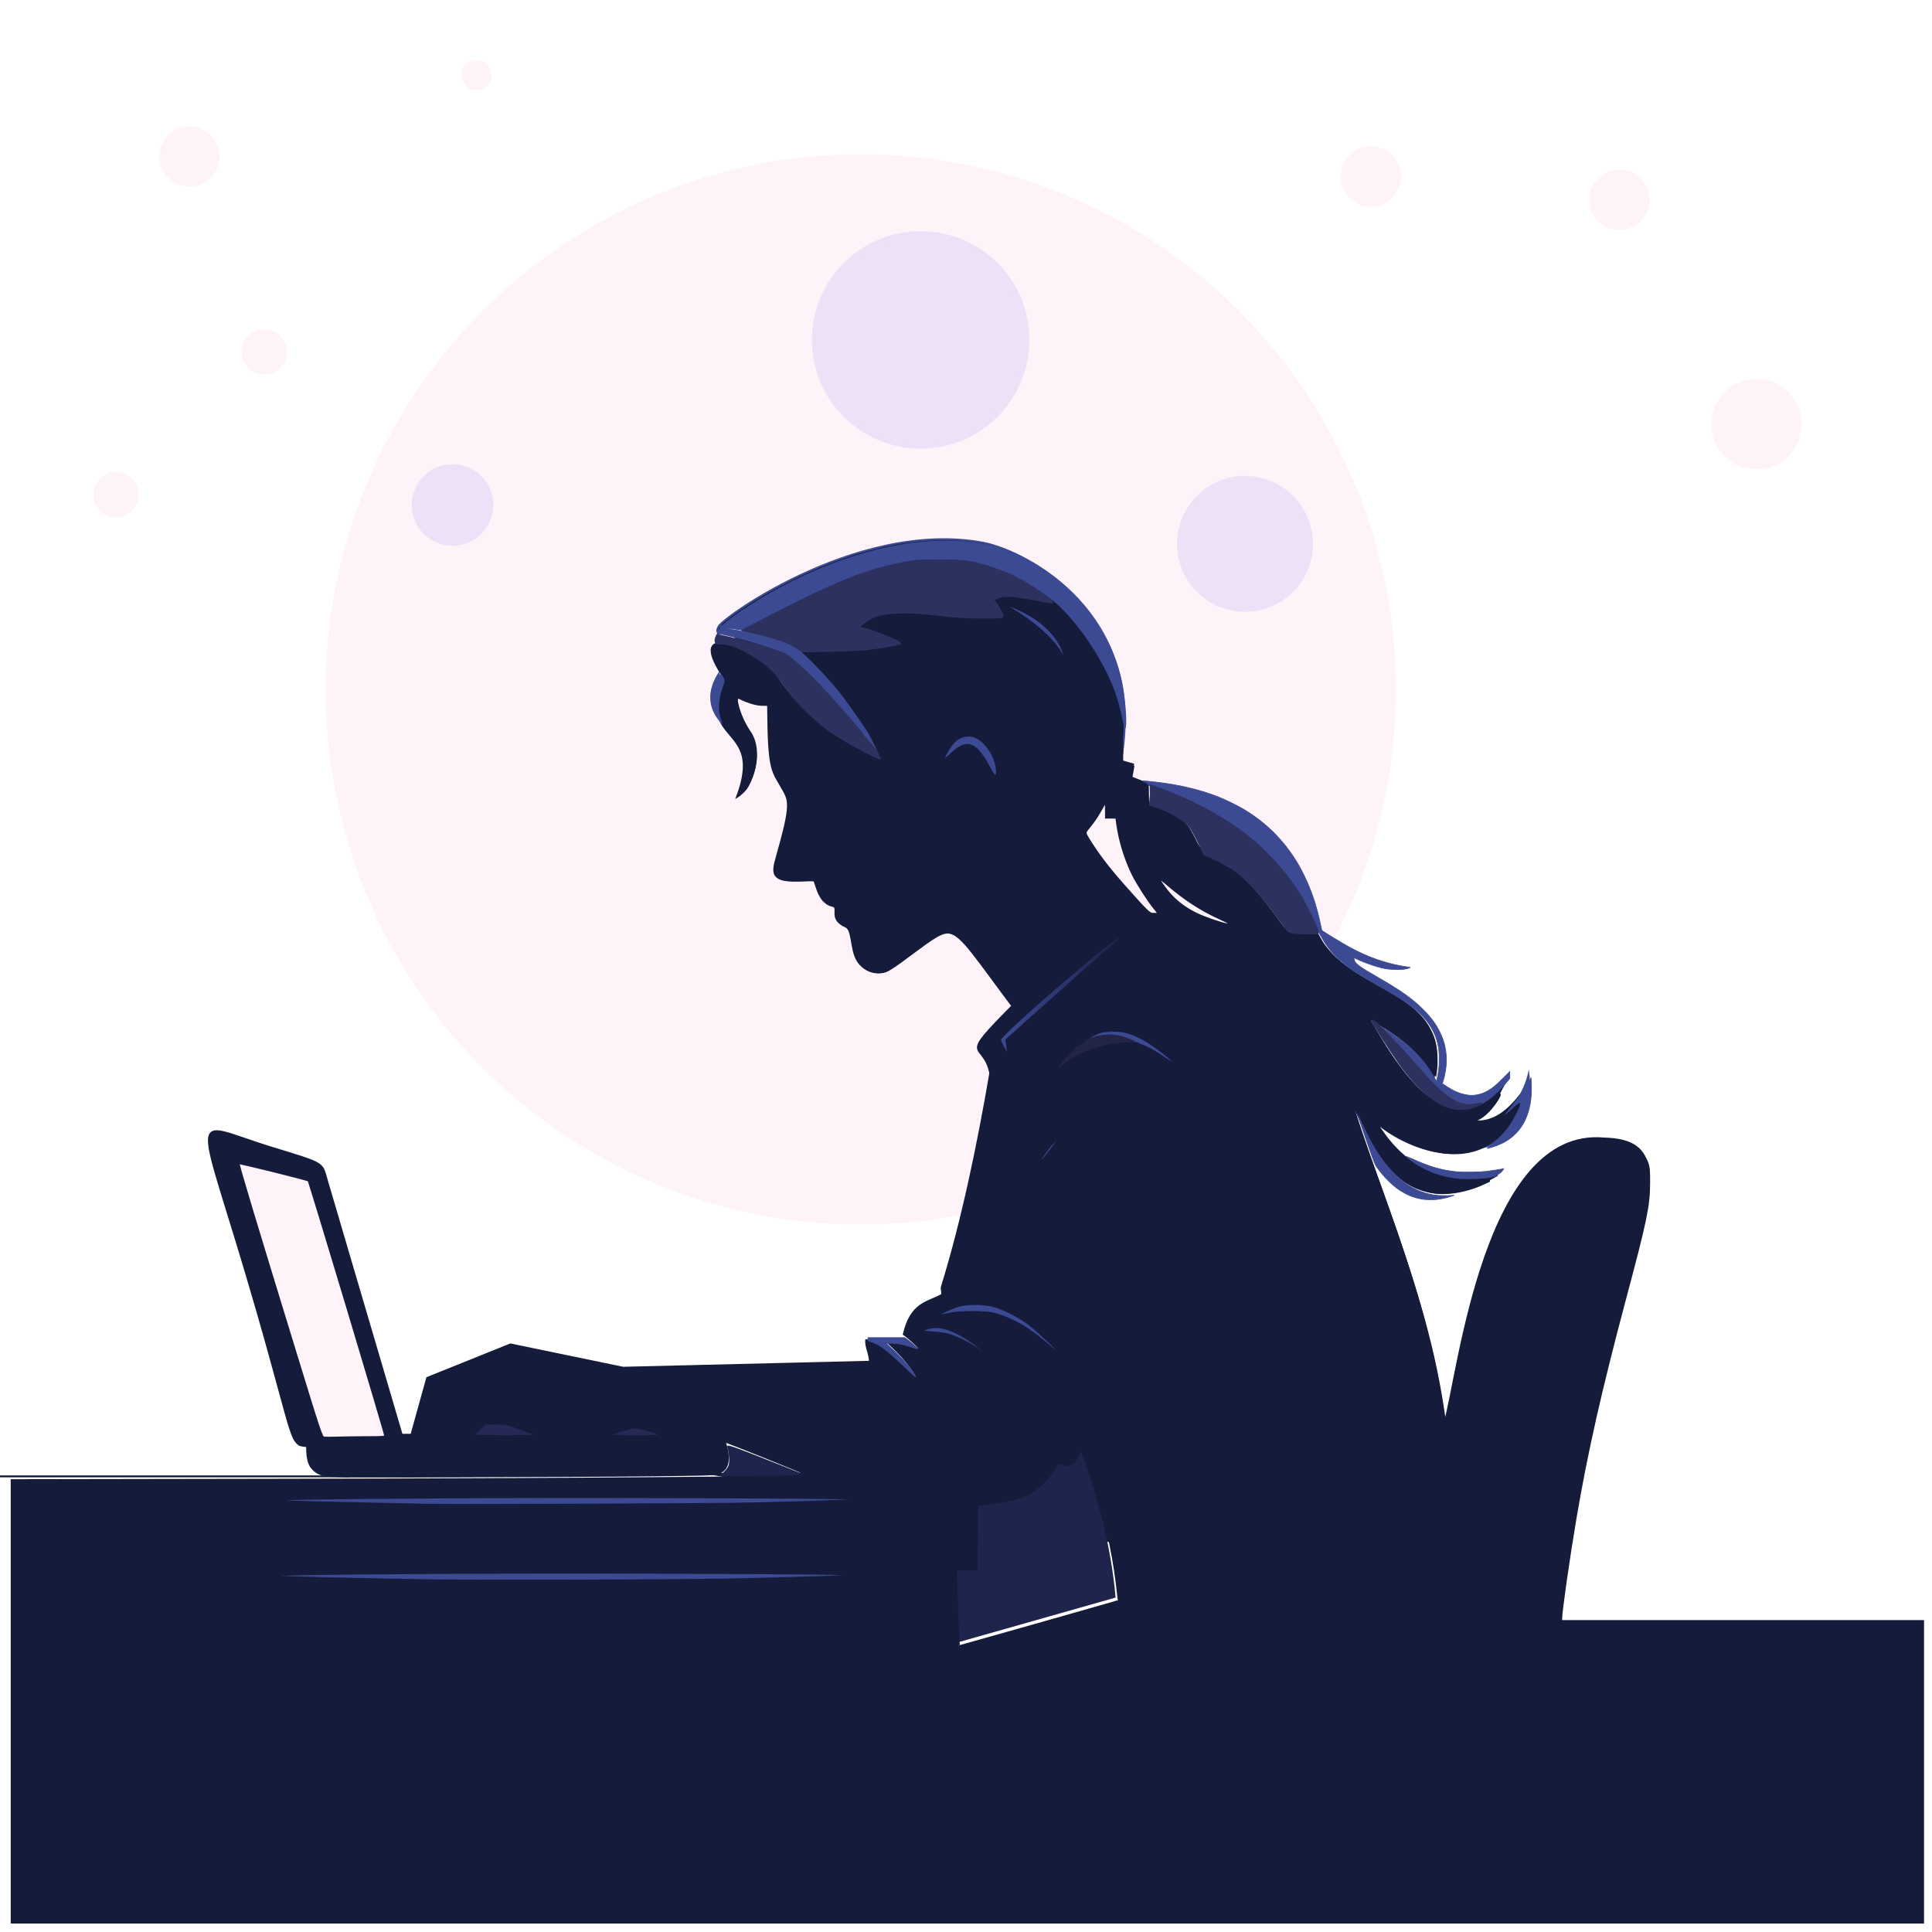 <?xml version="1.0" encoding="UTF-8" standalone="no"?>
<!-- Created with Inkscape (http://www.inkscape.org/) -->

<svg
   width="1024"
   height="1024"
   viewBox="0 0 270.933 270.933"
   version="1.1"
   id="svg5"
   xml:space="preserve"
   inkscape:version="1.2.1 (9c6d41e410, 2022-07-14)"
   sodipodi:docname="drawing.svg"
   xmlns:inkscape="http://www.inkscape.org/namespaces/inkscape"
   xmlns:sodipodi="http://sodipodi.sourceforge.net/DTD/sodipodi-0.dtd"
   xmlns:xlink="http://www.w3.org/1999/xlink"
   xmlns="http://www.w3.org/2000/svg"
   xmlns:svg="http://www.w3.org/2000/svg"><sodipodi:namedview
     id="namedview7"
     pagecolor="#141b3b"
     bordercolor="#666666"
     borderopacity="1.0"
     inkscape:showpageshadow="false"
     inkscape:pageopacity="1"
     inkscape:pagecheckerboard="true"
     inkscape:deskcolor="#d1d1d1"
     inkscape:document-units="px"
     showgrid="false"
     showborder="false"
     inkscape:zoom="0.34342382"
     inkscape:cx="-752.71424"
     inkscape:cy="1186.5805"
     inkscape:window-width="2560"
     inkscape:window-height="1377"
     inkscape:window-x="-8"
     inkscape:window-y="-8"
     inkscape:window-maximized="1"
     inkscape:current-layer="layer3" /><defs
     id="defs2"><linearGradient
       inkscape:collect="always"
       id="linearGradient35502"><stop
         style="stop-color:#3c4a93;stop-opacity:1;"
         offset="0"
         id="stop35498" /><stop
         style="stop-color:#3c4a93;stop-opacity:0;"
         offset="1"
         id="stop35500" /></linearGradient><inkscape:path-effect
       effect="perspective-envelope"
       up_left_point="-258.81,151.972"
       up_right_point="-241.27,157.548"
       down_left_point="-245.71,196.299"
       down_right_point="-229.971,196.301"
       id="path-effect2012"
       is_visible="true"
       lpeversion="1"
       deform_type="perspective"
       horizontal_mirror="false"
       vertical_mirror="false"
       overflow_perspective="false" /><inkscape:path-effect
       effect="perspective-envelope"
       up_left_point="-258.124,152.629"
       up_right_point="-241.35,157.33"
       down_left_point="-246.92,196.543"
       down_right_point="-229.51,196.543"
       id="path-effect1078"
       is_visible="true"
       lpeversion="1"
       deform_type="perspective"
       horizontal_mirror="false"
       vertical_mirror="false"
       overflow_perspective="false" /><linearGradient
       inkscape:collect="always"
       xlink:href="#linearGradient35502"
       id="linearGradient35504"
       x1="528.935"
       y1="521.926"
       x2="605.748"
       y2="521.926"
       gradientUnits="userSpaceOnUse" /><filter
       style="color-interpolation-filters:sRGB;"
       inkscape:label="Drop Shadow"
       id="filter74019"
       x="-0.966"
       y="-0.966"
       width="2.932"
       height="2.932"><feFlood
         flood-opacity="1"
         flood-color="rgb(124,116,220)"
         result="flood"
         id="feFlood74009" /><feComposite
         in="flood"
         in2="SourceGraphic"
         operator="in"
         result="composite1"
         id="feComposite74011" /><feGaussianBlur
         in="composite1"
         stdDeviation="60.4"
         result="blur"
         id="feGaussianBlur74013" /><feOffset
         dx="1.38778e-16"
         dy="0"
         result="offset"
         id="feOffset74015" /><feComposite
         in="SourceGraphic"
         in2="offset"
         operator="over"
         result="composite2"
         id="feComposite74017" /></filter></defs><g
     inkscape:groupmode="layer"
     id="layer3"
     inkscape:label="Layer 2"
     style="display:inline"
     transform="translate(571.995,-116.57)"><g
       id="g74751"
       transform="translate(-8.996)"><circle
         style="opacity:1;fill:#fdf3f9;fill-opacity:1;stroke:none;stroke-width:0.648;stroke-dasharray:none;stroke-opacity:1;filter:url(#filter74019)"
         id="path59706"
         cx="-442.29"
         cy="213.25"
         r="75.043" /><circle
         style="display:inline;fill:#ede0f7;fill-opacity:1;stroke:#ede0f7;stroke-width:0.214;stroke-dasharray:none;stroke-opacity:1"
         id="path71313-9"
         cx="-499.54"
         cy="187.391"
         r="5.606" /><circle
         style="display:inline;fill:#ede0f7;fill-opacity:1;stroke:#ede0f7;stroke-width:0.356;stroke-dasharray:none;stroke-opacity:1"
         id="path71313-9-4"
         cx="-388.406"
         cy="192.838"
         r="9.348" /><circle
         style="opacity:1;fill:#ede0f7;fill-opacity:1;stroke:#ede0f7;stroke-width:0.57;stroke-dasharray:none;stroke-opacity:1"
         id="path71313"
         cx="-433.894"
         cy="164.238"
         r="14.961" /></g><path
       style="display:inline;fill:none;stroke:none;stroke-width:0.265px;stroke-linecap:butt;stroke-linejoin:miter;stroke-opacity:1"
       d="m -471.23,204.423 c -0.348,0.46 -0.532,1.026 -0.715,1.566"
       id="path15507"
       sodipodi:nodetypes="cc"
       class="UnoptimicedTransforms" /><path
       style="display:inline;fill:none;stroke:none;stroke-width:0.265px;stroke-linecap:butt;stroke-linejoin:miter;stroke-opacity:1"
       d="m -432.619,200.644 c 4.249,2.257 9.268,5.556 10.044,9.874 0.02,-5.078 -4.412,-8.372 -10.044,-9.874 z"
       id="path15441"
       sodipodi:nodetypes="ccc"
       class="UnoptimicedTransforms" /><path
       style="display:inline;fill:none;stroke:none;stroke-width:0.265px;stroke-linecap:butt;stroke-linejoin:miter;stroke-opacity:1"
       d="m -412.054,263.123 c -6.833,-0.293 -10.787,2.364 -13.926,5.856 1.463,-2.058 2.431,-4.25 4.801,-6.061 5.656,-1.624 6.92,-0.56 9.125,0.204 z"
       id="path15383"
       sodipodi:nodetypes="cccc"
       class="UnoptimicedTransforms" /><path
       style="display:inline;fill:none;stroke:none;stroke-width:0.265px;stroke-linecap:butt;stroke-linejoin:miter;stroke-opacity:1"
       d="m -427.612,280.873 c 2.031,-2.183 3.77,-4.25 4.526,-5.923 -2.36,2.145 -3.413,4.028 -4.526,5.923 z"
       id="path15329"
       sodipodi:nodetypes="ccc"
       class="UnoptimicedTransforms" /><path
       style="display:inline;fill:none;stroke:none;stroke-width:0.265px;stroke-linecap:butt;stroke-linejoin:miter;stroke-opacity:1"
       d="m -441.648,301.314 c 10.026,-3.618 15.032,2.596 19.309,6.163 -5.214,-6.68 -12.339,-11.549 -19.309,-6.163 z"
       id="path15168"
       sodipodi:nodetypes="ccc"
       class="UnoptimicedTransforms" /><path
       style="display:inline;fill:none;stroke:none;stroke-width:0.265px;stroke-linecap:butt;stroke-linejoin:miter;stroke-opacity:1"
       d="m -443.285,303.191 c 5.911,-0.617 9.21,3.138 12.182,5.778 -1.35,-2.09 -8.866,-9.231 -12.182,-5.778 z"
       id="path15187"
       sodipodi:nodetypes="ccc"
       class="UnoptimicedTransforms" /><path
       style="display:inline;fill:none;stroke:none;stroke-width:0.265px;stroke-linecap:butt;stroke-linejoin:miter;stroke-opacity:1"
       d="m -406.16,266.789 c -3.944,-2.859 -8.439,-6.742 -15.023,-3.756 5.556,-5.659 12.344,0.608 15.023,3.756 z"
       id="path15207"
       sodipodi:nodetypes="ccc"
       class="UnoptimicedTransforms" /><path
       style="display:inline;fill:#141b3b;stroke:#141b3b;stroke-width:0.265px;stroke-linecap:butt;stroke-linejoin:miter;stroke-opacity:1;fill-opacity:1"
       d="m -353.286,343.511 c 5.697,-48.916 21.044,-66.944 6.265,-67.28 -16.802,-1.612 -20.38,32.906 -22.399,39.961 -2.275,-18.75 -10.978,-36.595 -13.386,-46.362 3.054,8.022 8.043,19.021 20.804,11.508 -8.973,1.782 -13.714,-1.965 -17.092,-7.491 2.954,2.943 16.123,9.998 20.497,-3.95 -1.883,2.443 -3.995,4.319 -7.048,3.882 3.306,-1.335 3.659,-4.014 5.175,-6.163 -7.901,10.169 -14.398,0.918 -19.646,-8.308 3.345,1.945 6.73,3.771 9.193,8.274 2.662,-12.405 -12.227,-11.352 -16.309,-20.02 -1.607,-0.602 -3.904,0.423 -5.005,-1.158 -5.729,-8.223 -8.32,-8.841 -11.27,-10.112 0,0 -0.58,-1.464 -1.736,-3.473 -1.149,-1.997 -5.822,-3.541 -5.822,-3.541 v -2.792 l -2.349,-0.919 0.306,-1.805 -1.668,-0.477 c 1.828,-11.718 -9.193,-22.131 -9.193,-22.131 v 0 c -2.692,0.02 -7.031,-1.872 -8.682,-0.545 0.641,0.721 1.14,1.527 1.328,2.52 -8.29,1.024 -15.572,-2.849 -20.123,1.158 2.161,0.516 4.262,1.392 6.333,2.451 -4.556,1.065 -9.429,1.303 -14.437,1.192 5.776,5.478 9.047,10.479 11.018,15.233 -7.421,-3.336 -11.861,-7.428 -14.734,-11.918 -3,-3.645 -12.926,-8.051 -7.175,0.385 -3.934,9.495 5.705,6.352 1.806,16.685 2.172,-1.269 3.723,-6.271 1.81,-9.072 -1.592,-2.331 -2.163,-5.117 -1.665,-4.868 3.472,1.737 4.204,0.647 4.208,1.199 0.072,9.733 0.614,8.929 2.281,12.036 0.773,1.44 0.83,2.481 -1.031,9.026 -0.726,2.555 -1.075,3.928 5.038,3.284 0.502,-0.053 0.504,3.185 2.769,3.684 1.064,0.235 -0.651,1.81 1.854,2.913 0.968,0.426 0.684,3.074 1.563,4.639 0.88,1.565 2.927,2.395 4.617,1.241 9.844,-6.721 6.879,-8.446 17.16,5.243 -7.785,7.858 -4.039,4.739 -3.093,9.437 -1.706,9.983 -3.944,20.802 -6.789,29.95 -0.104,0.335 0.193,1.022 -0.048,1.156 -1.982,1.095 -4.266,1.086 -5.289,5.491 0.923,0.659 1.738,1.497 2.568,2.31 -1.664,-0.71 -3.305,-1.319 -4.779,-1.144 1.853,1.692 3.439,3.448 4.31,5.345 -2.485,-2.057 -5.18,-5.524 -7.379,-5.67 -0.075,0.966 0.552,1.981 0.518,3.022 l -34.597,0.836 -15.798,-3.269 -11.679,4.699 -2.213,7.967 h -1.362 l -10.453,-35.513 c -0.8,-2.721 -0.114,-2.387 -7.763,-4.733 -12.257,-3.759 -10.567,-6.666 -2.111,22.676 5.534,19.201 4.597,18.937 7.048,19.033 0,5.292 1.913,4.219 14.368,4.392 l 41.437,-0.375 c 3.288,0 3.766,-1.575 2.724,-4.665 l 11.613,4.631 -14.292,0.034"
       id="path10502"
       sodipodi:nodetypes="cssssssssssccccccccccscccccssscccccccccccccssccccccccccccsscccccc"
       class="UnoptimicedTransforms" /><path
       style="fill:none;stroke:none;stroke-width:0.265px;stroke-linecap:butt;stroke-linejoin:miter;stroke-opacity:1"
       d="m -505.892,317.668 1.668,-1.771 h 3.098 l 5.209,1.771 z"
       id="path15086"
       class="UnoptimicedTransforms" /><path
       style="fill:none;stroke:none;stroke-width:0.265px;stroke-linecap:butt;stroke-linejoin:miter;stroke-opacity:1"
       d="m -487.574,317.702 3.643,-1.226 h 1.873 l 3.643,1.294 z"
       id="path15088"
       class="UnoptimicedTransforms" /><path
       style="fill:#1e244b;stroke:none;stroke-width:0.265px;stroke-linecap:butt;stroke-linejoin:miter;stroke-opacity:1;fill-opacity:1"
       d="m -437.603,346.865 22.053,-6.26 c -0.655,-7.433 -2.562,-14.329 -5.008,-20.994 -0.565,1.972 -1.547,2.839 -3.202,1.926 -2.958,5.748 -8.142,5.541 -11.316,5.899 l 0.048,9.053 h -2.937 z"
       id="path15102"
       sodipodi:nodetypes="ccccc"
       class="UnoptimicedTransforms" /><path
       style="fill:none;stroke:none;stroke-width:0.265px;stroke-linecap:butt;stroke-linejoin:miter;stroke-opacity:1"
       d="m -517.872,317.83 -9.101,0.096 -11.893,-38.714 10.208,2.6 z"
       id="path15117"
       class="UnoptimicedTransforms" /><path
       style="fill:none;stroke:#141b3b;stroke-width:0.265px;stroke-linecap:butt;stroke-linejoin:miter;stroke-opacity:1"
       d="m -417.331,229.086 c -0.661,1.359 -1.331,2.715 -2.745,3.948 2.312,4.271 5.81,7.801 9.101,11.46 l 1.107,-0.048 c -3.112,-3.606 -5.325,-7.842 -5.875,-13.242 l -1.445,-0.096 z"
       id="path15133"
       sodipodi:nodetypes="ccccc"
       class="UnoptimicedTransforms" /><path
       style="fill:none;stroke:none;stroke-width:0.265px;stroke-linecap:butt;stroke-linejoin:miter;stroke-opacity:1"
       d="m -410.349,238.716 c 5.779,5.618 10.895,7.757 15.649,7.993 -11.476,-0.578 -13.988,-5.139 -15.649,-7.993 z"
       id="path15150"
       sodipodi:nodetypes="ccc"
       class="UnoptimicedTransforms" /><path
       style="fill:none;stroke:none;stroke-width:0.265px;stroke-linecap:butt;stroke-linejoin:miter;stroke-opacity:1"
       d="m -439.951,222.754 c -0.05,0.119 0.181,0.499 0.317,0.328 3.57,-4.508 4.913,-1.304 6.674,1.975 0.125,0.232 0.644,0.275 0.647,0.068 0.072,-4.475 -4.883,-8.873 -7.638,-2.371 z"
       id="path15231"
       sodipodi:nodetypes="sssss"
       class="UnoptimicedTransforms" /><path
       style="fill:none;stroke:none;stroke-width:0.265px;stroke-linecap:butt;stroke-linejoin:miter;stroke-opacity:1"
       d="m -431.002,262.272 c 4.426,-4.146 14.804,-13.144 19.45,-17.026 l -0.409,-0.613 c -5.235,4.095 -15.92,12.864 -20.25,17.502 l 1.702,3.201 z"
       id="path15253"
       sodipodi:nodetypes="cccccc"
       class="UnoptimicedTransforms" /><path
       style="fill:none;stroke:none;stroke-width:0.265px;stroke-linecap:butt;stroke-linejoin:miter;stroke-opacity:1"
       d="m -540.553,326.555 c 31.665,1.194 65.713,1.131 95.608,-0.136 -31.951,-0.444 -63.838,-0.507 -95.608,0.136 z"
       id="path15276"
       sodipodi:nodetypes="ccc"
       class="UnoptimicedTransforms" /><path
       style="fill:none;stroke:none;stroke-width:0.265px;stroke-linecap:butt;stroke-linejoin:miter;stroke-opacity:1"
       d="m -540.553,337.138 c 31.665,1.194 65.713,1.131 95.608,-0.136 -31.951,-0.444 -63.838,-0.507 -95.608,0.136 z"
       id="path15278"
       sodipodi:nodetypes="ccc"
       class="UnoptimicedTransforms" /><path
       style="fill:none;stroke:#141b3b;stroke-width:0.265px;stroke-linecap:butt;stroke-linejoin:miter;stroke-opacity:1"
       d="m -522.976,323.608 h -49.019"
       id="path15303"
       sodipodi:nodetypes="cc"
       class="UnoptimicedTransforms" /><path
       style="fill:none;stroke:none;stroke-width:0.265px;stroke-linecap:butt;stroke-linejoin:miter;stroke-opacity:1"
       d="m -445.319,303.708 h -5.26 v 0.732 c 2.367,0.434 5.042,3.64 7.406,5.754 -0.799,-1.653 -2.173,-3.524 -4.426,-5.414 1.833,-0.133 3.285,0.604 4.818,1.158 -0.705,-0.884 -1.56,-1.618 -2.537,-2.23 z"
       id="path15412"
       sodipodi:nodetypes="ccccccc"
       class="UnoptimicedTransforms" /><path
       style="fill:#141b3b;stroke:#2d3160;stroke-width:0.265px;stroke-linecap:butt;stroke-linejoin:miter;stroke-opacity:1;fill-opacity:1"
       d="m -459.705,207.899 c -2.01,-1.826 -5.429,-2.243 -8.378,-3.13 13.052,-6.674 28.61,-16.612 44.01,-3.649"
       id="path15472"
       sodipodi:nodetypes="ccc"
       class="UnoptimicedTransforms" /><path
       style="fill:#141b3b;stroke:#3c4a93;stroke-width:0.265px;stroke-linecap:butt;stroke-linejoin:miter;stroke-opacity:1;fill-opacity:1"
       d="m -414.779,223.211 c 3.64,-20.706 -13.258,-29.313 -19.309,-30.528 -18.243,-3.41 -38.235,11.781 -37.077,11.797 1.708,0.024 2.242,0.287 3.13,0.337"
       id="path15503"
       sodipodi:nodetypes="ccsc"
       class="UnoptimicedTransforms" /><path
       style="fill:#141b3b;stroke:#3c4a93;stroke-width:0.265px;stroke-linecap:butt;stroke-linejoin:miter;stroke-opacity:1;fill-opacity:1"
       d="m -450.868,219.444 c -3.738,-4.405 -5.878,-7.164 -10.829,-11.309 -2.962,-1.146 -6.06,-2.066 -9.295,-2.758 -1.077,-0.041 0.251,-1.756 0.028,-0.858"
       id="path15505"
       sodipodi:nodetypes="cccc"
       class="UnoptimicedTransforms" /><path
       style="fill:#3c4a93;stroke:none;stroke-width:0.265px;stroke-linecap:butt;stroke-linejoin:miter;stroke-opacity:1;fill-opacity:1"
       d="m -471.093,210.668 c -0.881,1.32 -2.618,4.375 0.385,7.488"
       id="path15574"
       sodipodi:nodetypes="cc"
       class="UnoptimicedTransforms" /><path
       style="fill:none;stroke:#3c4a93;stroke-width:0.265px;stroke-linecap:butt;stroke-linejoin:miter;stroke-opacity:1;fill-opacity:1"
       d="m -387.301,247.563 c -3.38,-9.234 -10.569,-16.615 -23.834,-21.042"
       id="path15609"
       sodipodi:nodetypes="cc"
       class="UnoptimicedTransforms" /><path
       style="fill:none;stroke:none;stroke-width:0.265px;stroke-linecap:butt;stroke-linejoin:miter;stroke-opacity:1;fill-opacity:1"
       d="m -412.667,225.704 c 15.121,0.901 23.466,8.191 25.877,21.076 3.581,2.213 6.983,4.545 12.938,5.175 -1.894,0.888 -4.522,0.776 -8.41,-1.055 0.215,2.033 16.026,6.026 12.394,17.331 4.717,3.434 7.004,0.512 9.431,-2.043 v 1.396"
       id="path15611"
       sodipodi:nodetypes="cccccc"
       class="UnoptimicedTransforms" /><path
       style="fill:none;stroke:none;stroke-width:0.265px;stroke-linecap:butt;stroke-linejoin:miter;stroke-opacity:1;fill-opacity:1"
       d="m -364.727,271.328 c -5.8,1.32 -9.37,-7.604 -15.152,-11.747"
       id="path15648"
       sodipodi:nodetypes="cc"
       class="UnoptimicedTransforms" /><path
       style="fill:#3c4a93;stroke:none;stroke-width:0.265px;stroke-linecap:butt;stroke-linejoin:miter;stroke-opacity:1;fill-opacity:1"
       d="m -359.109,270.477 c 0.766,-1.317 1.277,-2.633 1.498,-3.95 0.241,1.78 1.444,9.956 -7.116,11.168"
       id="path15650"
       sodipodi:nodetypes="ccc"
       class="UnoptimicedTransforms" /><path
       style="fill:none;stroke:none;stroke-width:0.265px;stroke-linecap:butt;stroke-linejoin:miter;stroke-opacity:1;fill-opacity:1"
       d="m -375.897,277.912 c 3.634,1.656 6.863,3.625 14.59,2.119 0.009,0.568 -0.588,0.971 -1.276,1.348"
       id="path15689"
       sodipodi:nodetypes="ccc"
       class="UnoptimicedTransforms" /><path
       style="fill:none;stroke:none;stroke-width:0.265px;stroke-linecap:butt;stroke-linejoin:miter;stroke-opacity:1;fill-opacity:1"
       d="m -367.133,283.57 c -4.987,2.36 -9.186,1.067 -12.568,-4.021"
       id="path15729"
       sodipodi:nodetypes="cc"
       class="UnoptimicedTransforms" /><path
       style="opacity:1;fill:#2d3160;fill-opacity:1;stroke:#2d3160;stroke-width:1.03;stroke-dasharray:none;stroke-opacity:1"
       d="m 421.427,343.544 c -4.39,-1.427 -8.894,-4.538 -18.619,-7.075 -4.285,-1.118 -9.942,-2.795 -10.039,-2.893 -0.284,-0.284 32.608,-17.429 40.253,-20.921 26.311,-12.02 45.263,-17.032 64.921,-16.975 14.609,0.042 27.349,3.037 40.079,9.397 7.307,3.65 20.432,13.8 18.574,13.808 -0.34,10e-4 -4.81,-0.808 -9.935,-1.799 -10.807,-2.09 -15.617,-2.284 -18.964,-0.765 l -2.234,1.014 1.602,2.022 c 1.844,2.328 3.888,6.66 3.381,7.166 -0.189,0.189 -5.131,0.325 -10.981,0.302 -8.093,-0.031 -13.593,-0.383 -22.992,-1.467 -10.063,-1.162 -13.834,-1.383 -20.333,-1.194 -9.268,0.269 -12.894,1.213 -18.125,4.718 -3.313,2.22 -4.217,3.385 -2.636,3.397 2.934,0.024 21.75,7.463 20.912,8.268 -0.508,0.488 -11.552,2.324 -18.424,3.062 -2.831,0.304 -11.402,0.67 -19.046,0.813 l -13.898,0.26 z"
       id="path32220"
       transform="matrix(0.265,0,0,0.265,-571.995,116.57)"
       sodipodi:nodetypes="sssssscsscsssssssssscs" /><path
       style="opacity:1;fill:#3c4a93;fill-opacity:1;stroke:#3c4a93;stroke-width:1.03;stroke-dasharray:none;stroke-opacity:1"
       d="m 595.136,384.517 c -0.204,-3.047 -2.15,-11.179 -4.028,-16.835 -5.978,-17.997 -21.814,-41.309 -34.744,-51.147 -11.066,-8.42 -20.215,-13.416 -31.063,-16.964 -10.698,-3.499 -15.043,-4.112 -28.826,-4.066 -10.596,0.035 -12.572,0.182 -18.816,1.4 -19.774,3.855 -35.426,10.113 -70.118,28.035 l -15.324,7.916 -3.721,-0.552 c -2.047,-0.303 -5.286,0.226 -6.042,0.413 -2.273,0.561 -0.341,-1.347 2.712,-3.789 5.05,-4.04 14.874,-10.443 23.224,-15.137 32.969,-18.534 67.727,-28.335 96.321,-27.162 14.47,0.594 22.641,2.561 34.488,8.304 28.645,13.886 48.516,38.402 54.253,66.933 1.223,6.081 2.273,17.36 1.988,21.362 -0.111,1.557 -0.247,2.136 -0.304,1.287 z"
       id="path33017"
       sodipodi:nodetypes="ssssssscsssssssss"
       transform="matrix(0.265,0,0,0.265,-571.995,116.57)" /><path
       style="opacity:1;fill:#3c4a93;fill-opacity:1;stroke:#3c4a93;stroke-width:1.03;stroke-dasharray:none;stroke-opacity:1"
       d="m 451.328,380.473 c -9.116,-10.829 -19.373,-21.693 -26.146,-27.914 -7.201,-6.614 -7.867,-7.082 -12.354,-8.697 -11.093,-3.992 -30.765,-9.372 -32.222,-8.813 -0.909,0.349 -0.924,-0.247 -0.036,-1.461 0.658,-0.9 0.939,-0.903 6.946,-0.085 7.326,0.997 22.332,4.831 27.766,7.094 2.086,0.869 5.148,2.484 6.803,3.589 3.827,2.555 14.948,14.053 21.599,22.33 6.43,8.002 22.03,31.047 21.396,31.643 -0.105,0.099 -7.415,-10.157 -13.753,-17.685 z"
       id="path33492"
       transform="matrix(0.265,0,0,0.265,-571.995,116.57)"
       sodipodi:nodetypes="sssssssssss" /><path
       style="opacity:1;fill:#3c4a93;fill-opacity:1;stroke:#3c4a93;stroke-width:0.364;stroke-dasharray:none;stroke-opacity:1"
       d="m 379.569,378.782 c -1.812,-3.242 -2.484,-5.672 -2.484,-8.98 0,-2.567 0.324,-4.525 1.122,-6.788 0.546,-1.547 1.892,-4.357 2.744,-5.728 l 0.429,-0.69 0.872,1.377 0.872,1.377 0.276,2.953 c 0.257,2.742 -2.887,4.816 -3.346,7.139 -0.438,2.223 -0.45,7.485 -0.02,9.189 0.164,0.65 0.271,1.209 0.238,1.242 -0.033,0.033 -0.35,-0.458 -0.704,-1.091 z"
       id="path33899"
       transform="matrix(0.265,0,0,0.265,-571.995,116.57)"
       sodipodi:nodetypes="sssscccssssss" /><path
       style="opacity:1;fill:#3c4a93;fill-opacity:1;stroke:#3c4a93;stroke-width:0.364;stroke-dasharray:none;stroke-opacity:1"
       d="m 775.764,584.537 c -5.174,-0.935 -10.186,-4.005 -16.292,-9.981 -3.164,-3.096 -5.473,-5.664 -12.081,-13.435 -7.28,-8.561 -10.952,-12.516 -15.206,-16.381 -0.631,-0.573 -1.089,-1.043 -1.018,-1.043 0.191,0 3.48,2.033 5.987,3.701 9.864,6.562 16.599,13.589 21.733,22.673 0.712,1.26 1.316,2.146 1.364,2.002 0.204,-0.603 0.849,-4.243 1.105,-6.227 0.353,-2.743 0.355,-8.168 0.005,-10.632 -1.248,-8.782 -5.737,-15.951 -14.017,-22.385 -3.864,-3.003 -7.914,-5.547 -17.015,-10.69 -6.824,-3.856 -10.361,-5.973 -13.558,-8.114 -8.329,-5.578 -13.586,-10.998 -17.203,-17.736 -0.43,-0.801 -0.886,-1.579 -1.013,-1.73 -0.127,-0.151 -0.474,-0.929 -0.769,-1.729 -2.74,-7.411 -7.397,-16.413 -12.192,-23.566 -14.353,-21.412 -35.684,-37.76 -64.51,-49.44 -3.391,-1.374 -11.601,-4.429 -11.903,-4.429 -0.065,0 -0.248,-0.112 -0.406,-0.249 -0.158,-0.137 -1.188,-0.596 -2.289,-1.021 -1.101,-0.425 -2.043,-0.814 -2.093,-0.864 -0.224,-0.224 7.232,0.537 12.102,1.236 10.451,1.499 20.345,4.064 28.814,7.47 2.875,1.157 8.953,4.097 11.597,5.611 11.381,6.517 20.663,15.242 27.793,26.126 2.183,3.332 3.565,5.799 5.604,10.001 3.691,7.607 6.251,15.193 8.293,24.577 0.457,2.102 0.857,3.912 0.889,4.021 0.093,0.328 9.927,6.358 14.21,8.715 9.429,5.187 18.335,8.43 28.011,10.198 1.401,0.256 3.017,0.515 3.589,0.575 0.573,0.06 1.002,0.173 0.954,0.251 -0.048,0.078 -0.844,0.33 -1.769,0.561 -1.48,0.369 -2.128,0.419 -5.413,0.419 -4.264,3.7e-4 -6.081,-0.265 -10.509,-1.536 -3.405,-0.977 -8.457,-2.908 -11.004,-4.206 -1.007,-0.513 -1.119,-0.464 -0.978,0.429 0.33,2.082 2.443,3.702 11.935,9.15 12.802,7.347 18.905,11.672 24.756,17.544 4.014,4.028 6.565,7.496 8.646,11.752 1.382,2.827 2.077,4.774 2.7,7.567 1.248,5.594 1.022,11.233 -0.702,17.522 -0.333,1.216 -0.593,2.221 -0.577,2.233 0.43,0.351 4.178,2.735 5.033,3.203 2.858,1.561 5.9,2.558 8.804,2.885 3.391,0.382 7.169,-0.495 10.335,-2.398 2.571,-1.545 4.14,-2.85 7.843,-6.519 l 3.595,-3.563 v 1.798 1.798 l -1.308,1.569 c -4.264,5.115 -8.239,8.724 -12.342,11.204 -1.26,0.762 -1.706,0.926 -3.057,1.13 -2.016,0.303 -4.642,0.285 -6.468,-0.045 z"
       id="path33944"
       transform="matrix(0.265,0,0,0.265,-571.995,116.57)" /><path
       style="opacity:1;fill:#3c4a93;fill-opacity:1;stroke:#3c4a93;stroke-width:0.364;stroke-dasharray:none;stroke-opacity:1"
       d="m 787.929,607.012 c 8.118,-4.921 14.07,-12.968 18.276,-24.707 0.833,-2.325 0.905,-2.637 0.649,-2.824 -0.255,-0.186 -0.188,-0.419 0.577,-2.027 0.476,-0.999 1.285,-3.035 1.799,-4.525 l 0.934,-2.709 0.12,1.69 c 1.318,18.565 -5.995,30.928 -20.809,35.179 -2.812,0.807 -2.991,0.798 -1.547,-0.077 z"
       id="path33946"
       transform="matrix(0.265,0,0,0.265,-571.995,116.57)" /><path
       style="opacity:1;fill:#3c4a93;fill-opacity:1;stroke:#3c4a93;stroke-width:0.364;stroke-dasharray:none;stroke-opacity:1"
       d="m 772.278,623.65 c -8.7,-0.752 -17.157,-3.729 -23.841,-8.392 -1.58,-1.102 -4.465,-3.367 -4.388,-3.445 0.026,-0.026 1.352,0.555 2.946,1.292 9.437,4.362 16.107,6.283 24.464,7.047 2.985,0.273 11.85,0.111 15.105,-0.276 2.599,-0.309 7.808,-1.094 8.64,-1.303 l 0.494,-0.124 -0.29,0.562 c -0.413,0.799 -1.464,1.768 -2.739,2.526 -0.605,0.359 -1.183,0.755 -1.286,0.88 -0.207,0.25 -4.463,0.898 -7.729,1.177 -1.928,0.165 -9.681,0.204 -11.374,0.058 z"
       id="path33948"
       transform="matrix(0.265,0,0,0.265,-571.995,116.57)" /><path
       style="opacity:1;fill:#3c4a93;fill-opacity:1;stroke:#3c4a93;stroke-width:0.364;stroke-dasharray:none;stroke-opacity:1"
       d="m 752.805,634.61 c -6.625,-1.04 -12.53,-4.212 -18.055,-9.695 -2.002,-1.987 -4.271,-4.663 -6.059,-7.148 -0.663,-0.921 -1.212,-1.986 -1.688,-3.276 -2.423,-6.563 -8.784,-24.847 -8.684,-25.136 0.025,-0.073 1.261,2.67 1.802,3.893 1.298,2.934 4.401,9.2 5.744,11.597 9.314,16.63 20.283,25.71 33.326,27.585 2.058,0.296 6.614,0.399 8.993,0.203 l 1.365,-0.112 -1.862,0.619 c -2.065,0.686 -4.619,1.252 -6.96,1.543 -2.027,0.251 -6.093,0.214 -7.921,-0.073 z"
       id="path33950"
       transform="matrix(0.265,0,0,0.265,-571.995,116.57)"
       sodipodi:nodetypes="ssssssssscssss" /><path
       style="opacity:1;fill:#3c4a93;fill-opacity:1;stroke:#3c4a93;stroke-width:0.364;stroke-dasharray:none;stroke-opacity:1"
       d="m 619.861,562.007 c -7.854,-5.78 -15.09,-9.644 -21.555,-11.509 -4.04,-1.165 -6.021,-1.426 -10.839,-1.425 -3.678,4.7e-4 -4.583,0.058 -6.461,0.413 -2.344,0.442 -5.634,1.319 -7.076,1.885 -0.488,0.192 -0.917,0.32 -0.953,0.284 -0.074,-0.074 1.988,-1.614 3.169,-2.366 2.302,-1.466 5.413,-2.724 8.268,-3.344 2.284,-0.496 7.23,-0.447 9.785,0.097 6.39,1.36 13.221,4.852 19.904,10.175 2.916,2.323 7.927,6.974 7.48,6.942 -0.097,-0.007 -0.872,-0.525 -1.723,-1.151 z"
       id="path33999"
       transform="matrix(0.265,0,0,0.265,-571.995,116.57)" /><path
       style="opacity:1;fill:#3c4a93;fill-opacity:1;stroke:#3c4a93;stroke-width:0.364;stroke-dasharray:none;stroke-opacity:1"
       d="m 549.617,615.664 c -0.006,-0.255 3.101,-4.918 4.523,-6.785 2.115,-2.778 6.435,-7.611 6.157,-6.888 -0.431,1.124 -4.191,6.209 -7.404,10.013 -3.256,3.856 -3.27,3.872 -3.276,3.659 z"
       id="path34001"
       transform="matrix(0.265,0,0,0.265,-571.995,116.57)" /><path
       style="opacity:1;fill:#3c4a93;fill-opacity:1;stroke:#3c4a93;stroke-width:0.364;stroke-dasharray:none;stroke-opacity:1"
       d="m 556.619,712.908 c -13.466,-11.949 -23.607,-17.308 -35.943,-18.993 -3.056,-0.417 -9.399,-0.419 -12.627,-0.003 -2.901,0.374 -6.287,1.031 -9.009,1.748 -1.14,0.3 -2.163,0.544 -2.275,0.543 -0.28,-0.005 1.24,-0.943 3.233,-1.995 8.324,-4.397 17.75,-5.247 27.023,-2.437 8.168,2.475 16.36,7.565 24.823,15.422 3.091,2.869 8.43,8.507 8.025,8.473 -0.085,-0.007 -1.548,-1.248 -3.249,-2.758 z"
       id="path34003"
       transform="matrix(0.265,0,0,0.265,-571.995,116.57)" /><path
       style="opacity:1;fill:#3c4a93;fill-opacity:1;stroke:#3c4a93;stroke-width:0.364;stroke-dasharray:none;stroke-opacity:1"
       d="m 521.768,716.862 c -0.417,-0.502 -4.467,-3.508 -6.751,-5.01 -3.932,-2.586 -9.171,-4.951 -13.338,-6.021 -3.263,-0.838 -5.209,-1.087 -9.354,-1.197 l -4.055,-0.107 0.642,-0.436 c 1.756,-1.193 4.389,-1.805 7.026,-1.632 5.474,0.359 12.265,3.488 19.835,9.14 2.359,1.762 6.197,4.945 6.444,5.345 0.182,0.294 -0.195,0.224 -0.45,-0.083 z"
       id="path34005"
       transform="matrix(0.265,0,0,0.265,-571.995,116.57)" /><path
       style="opacity:1;fill:url(#linearGradient35504);fill-opacity:1;stroke:none;stroke-width:0.182;stroke-dasharray:none;stroke-opacity:1"
       d="m 531.347,554.718 c -1.259,-2.367 -2.302,-4.348 -2.317,-4.401 -0.071,-0.252 6.222,-6.495 11.442,-11.351 12.02,-11.182 29.173,-25.884 48.633,-41.684 3.738,-3.035 11.089,-8.918 13.513,-10.814 0.951,-0.744 1.815,-1.43 1.92,-1.524 0.191,-0.171 0.193,-0.169 0.673,0.562 0.265,0.403 0.465,0.746 0.446,0.761 -0.237,0.181 -5.495,4.615 -8.316,7.013 -23.331,19.831 -54.745,47.455 -64.408,56.637 l -0.62,0.589 0.683,4.238 c 0.376,2.331 0.674,4.247 0.662,4.258 -0.011,0.011 -1.051,-1.916 -2.311,-4.283 z"
       id="path35133"
       transform="matrix(0.265,0,0,0.265,-571.995,116.57)" /><path
       style="opacity:1;fill:#3c4a93;fill-opacity:1;stroke:#3c4a93;stroke-width:0.728;stroke-dasharray:none;stroke-opacity:1"
       d="m 525.832,409.206 c -0.276,-0.45 -1.204,-2.129 -2.061,-3.731 -4.718,-8.815 -7.785,-11.829 -12.038,-11.829 -2.768,0 -5.507,1.606 -9.071,5.318 -1.603,1.67 -2.915,2.871 -2.915,2.669 0,-0.674 1.887,-4.138 3.474,-6.376 5.007,-7.064 11.935,-7.505 17.882,-1.138 3.408,3.649 5.432,8.287 6.106,13.996 0.185,1.562 0.125,1.911 -0.324,1.911 -0.303,0 -0.776,-0.369 -1.053,-0.819 z"
       id="path35938"
       transform="matrix(0.265,0,0,0.265,-571.995,116.57)" /><path
       style="opacity:1;fill:#3c4a93;fill-opacity:1;stroke:#3c4a93;stroke-width:0.129;stroke-dasharray:none;stroke-opacity:1"
       d="m 563.459,349.084 c -0.293,-0.716 -1.129,-2.397 -1.639,-3.297 -2.545,-4.483 -6.587,-9.125 -11.747,-13.491 -4.492,-3.801 -10.229,-7.738 -16.79,-11.523 -0.971,-0.56 -1.737,-1.019 -1.702,-1.019 0.194,0 3.085,1.041 4.82,1.736 10.267,4.112 18.179,9.976 22.788,16.892 1.939,2.909 3.383,6.16 4.163,9.37 0.437,1.801 0.471,2.22 0.109,1.332 z"
       id="path36668"
       transform="matrix(0.265,0,0,0.265,-571.995,116.57)" /><path
       style="opacity:1;fill:#3c4a93;fill-opacity:1;stroke:#3c4a93;stroke-width:0.515;stroke-dasharray:none;stroke-opacity:1"
       d="m 262.264,836.161 c -31.387,-0.174 -75.446,-0.978 -108.74,-1.983 l -10.038,-0.303 8.622,-0.191 c 47.651,-1.053 160.467,-1.519 231.765,-0.957 51.569,0.407 67.624,0.594 67.265,0.784 -0.191,0.101 -3.069,0.261 -6.396,0.354 -3.327,0.094 -9.581,0.281 -13.898,0.416 -49.406,1.547 -108.878,2.21 -168.58,1.879 z"
       id="path38182"
       transform="matrix(0.265,0,0,0.265,-571.995,116.57)" /><path
       style="opacity:1;fill:#3c4a93;fill-opacity:1;stroke:#3c4a93;stroke-width:0.515;stroke-dasharray:none;stroke-opacity:1"
       d="m 234.725,795.927 c -24.7,-0.333 -46.655,-0.796 -80.944,-1.704 -3.539,-0.094 -6.658,-0.251 -6.932,-0.349 -0.274,-0.098 5.402,-0.257 12.611,-0.354 7.21,-0.097 22.027,-0.294 32.926,-0.439 53.637,-0.712 173.962,-0.709 233.438,0.006 12.032,0.145 23.614,0.282 25.737,0.305 l 3.861,0.042 -5.147,0.202 c -15.554,0.611 -48.594,1.466 -79.4,2.055 -18.105,0.346 -115.461,0.514 -136.151,0.234 z"
       id="path38616"
       transform="matrix(0.265,0,0,0.265,-571.995,116.57)" /><path
       style="opacity:1;fill:#2d3160;fill-opacity:1;stroke:#2d3160;stroke-width:1.03;stroke-dasharray:none;stroke-opacity:1"
       d="m 457.868,397.721 c -13.948,-7.23 -23.256,-13.121 -33.339,-23.27 -4.143,-4.17 -7.758,-9.514 -9.734,-12.326 -4.45,-6.331 -7.779,-9.62 -13.839,-13.673 -8.38,-5.604 -15.02,-8.215 -20.007,-7.87 -2.904,0.201 -2.681,-1.959 -1.369,-4.496 0.521,-1.007 -0.048,0.028 1.502,0.301 2.28,0.401 16.226,3.703 25.506,6.789 8.372,2.784 9.794,3.424 12.354,5.557 8.871,7.393 20.815,19.989 35.642,37.589 7.368,8.746 11.635,13.992 11.226,15.147 -0.087,0.247 -4.262,-1.841 -7.942,-3.748 z"
       id="path38981"
       transform="matrix(0.265,0,0,0.265,-571.995,116.57)"
       sodipodi:nodetypes="ssssssssssss" /><path
       style="opacity:1;fill:#232548;fill-opacity:1;stroke:#232548;stroke-width:0.136;stroke-dasharray:none;stroke-opacity:1"
       d="m -424.631,267.111 c 0.063,-0.167 0.952,-1.487 1.435,-2.13 0.508,-0.677 1.975,-2.145 2.144,-2.145 0.069,0 0.31,-0.075 0.535,-0.167 0.953,-0.387 2.707,-0.969 4.037,-0.972 1.057,-0.002 1.864,0.22 2.879,0.622 l 0.699,0.277 -0.885,0.049 c -1.885,0.105 -3.305,0.355 -4.789,0.841 -2.028,0.665 -4.006,1.829 -5.631,3.315 -0.257,0.235 -0.447,0.374 -0.423,0.31 z"
       id="path40133"
       sodipodi:nodetypes="sssccscssss" /><path
       style="opacity:1;fill:#3c4a93;fill-opacity:1;stroke:#3c4a93;stroke-width:0.515;stroke-dasharray:none;stroke-opacity:1"
       d="m 479.569,724.073 c -9.954,-9.608 -14.489,-13.009 -18.833,-14.122 -1.258,-0.322 -1.323,-0.381 -1.323,-1.191 v -0.852 h 9.692 9.692 l 1.439,1.074 c 1.851,1.382 5.478,4.624 5.334,4.768 -0.061,0.061 -1.136,-0.252 -2.389,-0.695 -4.403,-1.557 -6.921,-2.082 -10.741,-2.242 -2.247,-0.094 -3.536,-0.057 -3.475,0.099 0.054,0.136 1.025,1.064 2.157,2.062 2.76,2.432 7.138,6.969 9.034,9.362 1.9,2.398 4.066,5.629 3.891,5.805 -0.072,0.072 -2.087,-1.759 -4.479,-4.068 z"
       id="path48576"
       transform="matrix(0.265,0,0,0.265,-571.995,116.57)" /><path
       style="opacity:1;fill:#262956;fill-opacity:1;stroke:#262956;stroke-width:0.515;stroke-dasharray:none;stroke-opacity:1"
       d="m 252.364,758.288 c 0.558,-0.602 1.707,-1.818 2.554,-2.702 l 1.54,-1.609 h 5.685 5.685 l 7.835,2.689 7.835,2.689 -16.074,0.013 -16.074,0.013 z"
       id="hand1"
       transform="matrix(0.265,0,0,0.265,-571.995,116.57)"
       inkscape:label="hand1" /><path
       style="opacity:1;fill:#262956;fill-opacity:1;stroke:#262956;stroke-width:0.515;stroke-dasharray:none;stroke-opacity:1"
       d="m 333.477,759.644 -10.503,-0.133 5.234,-1.737 5.234,-1.737 h 3.014 3.014 l 4.829,1.708 c 2.656,0.94 5.061,1.801 5.344,1.914 0.292,0.117 -0.822,0.187 -2.574,0.162 -1.699,-0.024 -7.815,-0.104 -13.592,-0.177 z"
       id="hand2"
       transform="matrix(0.265,0,0,0.265,-571.995,116.57)"
       inkscape:label="hand2" /><path
       style="opacity:1;fill:#fdf3f9;fill-opacity:1;stroke:#fdf3f9;stroke-width:0.515;stroke-dasharray:none;stroke-opacity:1"
       d="m 170.513,760.104 c -0.37,-1.028 -44.369,-144.451 -44.324,-144.484 0.071,-0.052 37.047,9.383 37.118,9.472 0.069,0.087 40.459,134.922 40.428,134.963 -0.013,0.016 -7.465,0.11 -16.562,0.208 -13.503,0.145 -16.561,0.116 -16.66,-0.158 z"
       id="path52034"
       transform="matrix(0.265,0,0,0.265,-571.995,116.57)" /><path
       style="opacity:1;fill:#fdf3f9;fill-opacity:1;stroke:#fdf3f9;stroke-width:0.515;stroke-dasharray:none;stroke-opacity:1"
       d="m 646.723,487.997 c -12.65,-3.256 -22.367,-8.892 -28.524,-16.546 -1.583,-1.968 -4.104,-5.575 -4.104,-5.872 0,-0.089 1.013,0.751 2.252,1.868 9.846,8.878 20.4,15.673 30.949,19.925 2.053,0.827 3.5,1.496 3.217,1.486 -0.283,-0.01 -1.989,-0.398 -3.79,-0.862 z"
       id="path56943"
       transform="matrix(0.265,0,0,0.265,-571.995,116.57)" /><path
       style="opacity:1;fill:#141b3b;fill-opacity:1;stroke:#141b3b;stroke-width:1.03;stroke-dasharray:none;stroke-opacity:1"
       d="M 6.177,900.34 V 783.282 l 139.883,-0.23 c 151.782,-0.25 282.217,-1.245 282.202,-2.154 -0.008,-0.489 -44.725,-18.519 -45.071,-18.173 -0.081,0.081 0.3,1.76 0.847,3.732 1.934,6.973 1.038,10.716 -3.043,12.713 -2.394,1.172 -2.44,1.174 -36.371,1.57 -18.685,0.218 -64.781,0.453 -102.435,0.522 -63.407,0.117 -68.672,0.061 -71.307,-0.756 -4.886,-1.514 -6.706,-4.238 -7.149,-10.693 l -0.3,-4.372 -2.551,-0.363 c -4.698,-0.669 -3.962,1.303 -16.692,-44.687 -7.458,-26.943 -12.172,-43.051 -21.768,-74.381 -3.989,-13.023 -8.036,-26.782 -8.994,-30.575 -1.868,-7.395 -2.312,-12.884 -1.155,-14.278 1.291,-1.555 6.067,-0.596 20.275,4.073 7.361,2.419 17.785,5.804 23.164,7.523 10.398,3.322 13.738,4.933 14.853,7.164 0.381,0.762 9.934,32.829 21.231,71.262 l 20.538,69.877 3.217,1.4e-4 c 1.769,7e-5 3.217,-0.118 3.217,-0.262 0,-0.434 8.17,-29.699 8.338,-29.867 0.086,-0.086 9.911,-4.085 21.835,-8.888 l 21.68,-8.733 29.537,6.152 29.537,6.152 24.193,-0.565 c 13.306,-0.311 42.956,-1.021 65.888,-1.577 22.932,-0.557 41.752,-1.013 41.823,-1.015 0.423,-0.009 -0.016,-3.228 -0.927,-6.797 -0.581,-2.274 -0.947,-4.243 -0.815,-4.375 0.421,-0.421 4.97,1.825 7.59,3.748 1.391,1.021 6.174,5.309 10.63,9.529 7.501,7.104 9.388,8.538 9.388,7.133 0,-2.029 -5.071,-9.181 -10.528,-14.847 l -4.657,-4.835 2.831,0.359 c 1.557,0.197 4.8,1.06 7.206,1.917 8.433,3.004 8.773,2.454 2.114,-3.423 l -4.577,-4.04 0.774,-2.609 c 2.425,-8.173 5.55,-11.218 16.488,-16.068 2.64,-1.171 2.702,-1.248 2.702,-3.357 0,-1.187 1.379,-6.923 3.064,-12.747 6.674,-23.066 13.885,-54.681 19.616,-85.999 l 3.155,-17.244 -0.879,-2.831 c -0.483,-1.557 -1.86,-4.337 -3.059,-6.177 -1.199,-1.84 -2.338,-3.625 -2.532,-3.967 -0.516,-0.91 0.801,-3.683 3.006,-6.328 1.062,-1.274 4.918,-5.481 8.569,-9.348 l 6.638,-7.032 -9.091,-12.271 c -15.38,-20.761 -18.68,-24.532 -23.224,-26.543 -4.552,-2.013 -7.639,-0.753 -19.139,7.816 -15.828,11.793 -16.799,12.375 -20.682,12.375 -3.321,0 -6.497,-1.452 -8.723,-3.987 -2.192,-2.497 -2.944,-4.461 -4.159,-10.872 -1.28,-6.751 -1.894,-7.947 -5.096,-9.917 -2.97,-1.828 -3.569,-2.737 -3.579,-5.432 -0.012,-3.363 -0.439,-4.114 -2.865,-5.041 -3.137,-1.198 -5.53,-4.2 -7.341,-9.212 l -1.512,-4.183 h -8.422 c -13.557,0 -14.147,-0.855 -10.236,-14.825 3.369,-12.033 4.757,-18.788 4.833,-23.524 l 0.07,-4.375 -2.803,-5.147 c -4.54,-8.338 -5.192,-9.866 -5.999,-14.044 -0.664,-3.439 -1.688,-20.137 -1.735,-28.294 l -0.015,-2.702 h -2.466 c -3.022,0 -7.676,-1.17 -11.375,-2.859 -2.179,-0.995 -2.93,-1.137 -3.505,-0.66 -1.558,1.293 0.951,9.254 5.388,17.098 3.285,5.807 4.236,8.889 4.236,13.732 0,6.161 -3.263,15.646 -6.31,18.344 -1.035,0.916 -1.045,0.908 -0.668,-0.615 3.212,-12.967 2.416,-18.716 -3.692,-26.679 -5.915,-7.711 -6.811,-9.123 -7.675,-12.097 -1.144,-3.936 -0.673,-9.385 1.328,-15.358 l 1.562,-4.662 -2.567,-4.27 c -7.418,-12.342 -4.427,-16.148 8.47,-10.779 4.701,1.957 13.521,7.719 17.017,11.117 1.416,1.377 4.194,4.819 6.174,7.65 4.601,6.58 16.224,18.305 23.513,23.717 3.022,2.244 7.886,5.509 10.81,7.256 6.273,3.748 18.805,10.088 19.481,9.855 0.648,-0.224 -6.359,-14.504 -10.057,-20.495 -6.507,-10.542 -14.588,-20.802 -24.52,-31.134 l -5.699,-5.928 6.364,-0.007 c 8.574,-0.01 22.667,-0.857 29.839,-1.793 7.176,-0.937 17.447,-2.919 17.447,-3.366 0,-0.616 -12.082,-6.101 -17.244,-7.828 -2.831,-0.947 -5.243,-1.943 -5.361,-2.213 -0.338,-0.78 5.531,-3.693 9.479,-4.704 4.833,-1.238 15.695,-1.122 27.282,0.292 4.813,0.587 12.109,1.324 16.215,1.637 7.481,0.571 19.295,0.253 20.601,-0.554 0.944,-0.584 -0.108,-4.098 -2.125,-7.097 -0.819,-1.217 -1.489,-2.418 -1.489,-2.668 0,-1.667 7.641,-1.462 17.537,0.472 4.369,0.854 9.28,1.706 10.913,1.895 2.912,0.336 3.04,0.42 6.477,4.26 12.459,13.918 22.026,29.655 26.792,44.068 3.422,10.351 3.863,13.129 3.956,24.956 l 0.083,10.543 2.932,0.764 2.932,0.764 -0.318,1.819 c -0.987,5.649 -1.406,4.853 3.527,6.715 l 4.405,1.663 0.145,5.363 0.145,5.363 4.89,1.978 c 5.79,2.342 10.94,5.221 14.117,7.892 1.826,1.535 3.065,3.45 6.028,9.321 l 4.275,6.297 4.485,3.281 c 10.552,7.718 21.532,13.991 34.164,31.416 2.435,3.359 5.03,6.354 5.998,6.925 1.376,0.81 3.075,1.065 8.773,1.316 3.886,0.171 7.15,0.414 7.253,0.539 0.103,0.125 0.956,1.618 1.897,3.316 2.266,4.091 10.86,12.58 16.474,16.273 2.406,1.583 8.545,5.263 13.641,8.179 11.713,6.702 15.883,9.513 20.334,13.712 6.69,6.311 9.686,12.452 10.157,20.817 0.153,2.713 0.111,6.263 -0.092,7.889 l -0.369,2.957 -2.918,-4.269 c -5.735,-8.391 -13.698,-15.147 -27.511,-23.338 -2.768,-1.642 -5.142,-2.876 -5.275,-2.743 -0.36,0.36 10.625,18.505 14.408,23.797 10.28,14.382 18.707,22.024 27.583,25.015 4.131,1.392 10.277,1.375 14.473,-0.038 3.366,-1.134 7.671,-3.682 10.941,-6.475 1.111,-0.949 2.118,-1.626 2.239,-1.506 0.557,0.557 -3.027,5.985 -5.878,8.905 -2.216,2.269 -4.221,3.729 -6.692,4.871 l -3.527,1.631 2.831,0.442 c 6.561,1.025 13.574,-1.592 19.769,-7.377 2.15,-2.008 3.91,-3.507 3.91,-3.332 0,0.931 -3.362,7.519 -5.408,10.596 -11.06,16.637 -30.652,20.027 -53.612,9.279 -4.872,-2.281 -10.548,-5.852 -13.41,-8.437 -1.329,-1.201 -2.231,-1.665 -2.687,-1.384 -0.521,0.322 0.101,1.574 2.598,5.221 7.862,11.483 17.955,19.556 28.764,23.008 6.455,2.062 9.278,2.422 18.775,2.398 l 9.253,-0.024 -3.659,1.681 c -9.33,4.288 -20.602,5.933 -27.986,4.085 -15.644,-3.915 -27.739,-18.211 -38.59,-45.612 -2.301,-5.81 -2.888,-6.791 -3.348,-5.593 -0.605,1.577 4.396,16.946 16.225,49.862 20.118,55.979 28.51,86.399 33.476,121.352 0.404,2.841 0.826,4.247 1.275,4.247 0.794,0 1.311,-2.15 5.385,-22.392 8.594,-42.705 15.371,-65.957 25.267,-86.681 10.512,-22.014 23.404,-35.549 38.306,-40.216 7.052,-2.208 21.225,-1.889 27.959,0.63 3.928,1.47 7.834,5.385 9.153,9.177 0.815,2.343 0.971,4.194 0.929,11.051 -0.072,11.783 -1.703,19.611 -12.55,60.225 -12.992,48.645 -20.542,82.044 -26.477,117.126 -3.462,20.462 -7.508,48.795 -7.508,52.575 v 1.453 h 95.743 95.743 v 79.786 79.786 H 511.917 6.177 Z M 549.715,859.308 c 23.093,-6.547 42.081,-11.987 42.194,-12.089 0.114,-0.102 -0.305,-4.301 -0.93,-9.33 -2.287,-18.405 -6.414,-36.117 -13.166,-56.502 -2.344,-7.078 -4.543,-13.564 -4.885,-14.413 l -0.623,-1.544 -1.194,3.27 c -2.097,5.741 -4.899,7.579 -9.031,5.926 -1.549,-0.62 -2.288,-0.714 -2.423,-0.31 -0.478,1.433 -4.486,7.118 -6.699,9.502 -3.579,3.855 -9.216,7.34 -14.718,9.101 -3.966,1.269 -11.84,2.577 -19.632,3.261 l -1.544,0.136 -0.136,17.115 -0.136,17.115 h -5.398 -5.398 l -0.009,1.673 c -0.028,4.987 1.265,38.992 1.482,38.992 0.141,0 19.152,-5.356 42.245,-11.903 z M 392.238,835.713 c 37.238,-0.885 58.411,-1.616 58.834,-2.033 0.887,-0.872 -14.484,-1.087 -100.786,-1.405 -86.521,-0.319 -199.376,0.407 -205.127,1.32 -2.279,0.362 -2.254,0.373 1.544,0.711 4.406,0.391 41.589,1.303 77.984,1.912 30.459,0.51 138.538,0.184 167.55,-0.505 z m 6.692,-40.133 c 32.491,-0.875 56.354,-1.673 56.579,-1.89 0.118,-0.114 0.087,-0.334 -0.069,-0.49 -0.761,-0.761 -152.211,-1.275 -224.061,-0.761 -72.791,0.521 -84.676,0.74 -84.676,1.56 0,0.44 11.927,0.845 46.07,1.563 14.156,0.298 28.864,0.613 32.687,0.7 15.46,0.353 155.492,-0.198 173.47,-0.683 z M 194.398,760.54 c 7.937,0 9.442,-0.12 9.442,-0.752 0,-1.397 -40.058,-134.766 -40.573,-135.084 -1.09,-0.673 -36.666,-9.467 -36.989,-9.144 -0.36,0.36 8.547,29.994 30.609,101.848 12.632,41.139 13.289,43.099 14.52,43.326 0.71,0.131 4.048,0.141 7.419,0.022 3.371,-0.119 10.378,-0.216 15.571,-0.216 z m 89.116,-1.108 c -0.109,-0.326 -3.661,-1.819 -7.893,-3.317 -7.466,-2.643 -7.864,-2.724 -13.373,-2.752 l -5.678,-0.029 -2.944,2.975 c -1.619,1.636 -2.944,3.142 -2.944,3.346 0,0.204 7.432,0.371 16.515,0.371 12.243,0 16.464,-0.154 16.317,-0.594 z m 66.515,0.207 c 0,-0.81 -11.062,-4.259 -13.64,-4.252 -2.747,0.007 -13.642,3.335 -13.642,4.167 0,0.275 5.71,0.472 13.641,0.472 7.502,0 13.641,-0.174 13.641,-0.387 z m 172.355,-42.792 c -0.258,-0.685 -5.936,-5.272 -9.437,-7.624 -6.822,-4.584 -12.985,-7.003 -17.759,-6.971 -2.716,0.018 -7.206,1.364 -7.206,2.16 0,0.21 2.49,0.517 5.534,0.683 3.436,0.187 6.9,0.724 9.137,1.416 4.693,1.452 11.498,4.997 15.7,8.18 3.275,2.48 4.377,3.069 4.032,2.156 z m 37.662,-1.521 c 0,-0.843 -11.649,-11.791 -15.88,-14.926 -5.378,-3.984 -13.495,-8.02 -18.819,-9.357 -4.979,-1.251 -12.311,-1.348 -17.231,-0.229 -3.653,0.831 -10.928,4.191 -11.245,5.194 -0.12,0.379 1.314,0.208 4.085,-0.486 3.479,-0.871 5.938,-1.075 13.278,-1.098 7.936,-0.025 9.497,0.113 13.117,1.161 8.826,2.555 16.856,7.245 26.519,15.491 5.29,4.514 6.177,5.124 6.177,4.25 z m -6.834,-103.161 c 3.691,-4.465 7.348,-9.617 7.348,-10.353 0,-0.86 -3.472,2.734 -6.451,6.679 -5.693,7.537 -6.364,10.288 -0.897,3.674 z m 7.863,-46.191 c 9.918,-8.323 21.245,-12.61 36.032,-13.639 l 4.344,-0.386 5.179,2.319 c 2.59,1.16 6.92,3.825 9.716,5.721 2.796,1.896 5.228,3.297 5.405,3.115 0.869,-0.896 -11.214,-10.344 -17.198,-13.447 -6.526,-3.384 -10.688,-4.435 -16.616,-4.197 -4.467,0.179 -5.418,0.401 -8.976,2.091 -2.189,1.039 -4.573,2.483 -5.298,3.209 -0.725,0.725 -2.059,1.63 -2.964,2.01 -2.101,0.882 -7.558,6.692 -11.039,11.753 -3.79,5.51 -3.624,5.681 1.416,1.452 z m -27.952,-11.536 -0.586,-4.064 2.637,-2.37 c 21.439,-19.266 50.019,-44.584 56.609,-50.15 0.946,-0.799 1.717,-1.726 1.713,-2.059 -0.005,-0.383 -0.175,-0.342 -0.463,0.112 -0.377,0.596 -0.486,0.578 -0.636,-0.104 -0.527,-2.399 -63.237,51.612 -63.237,54.465 0,0.748 4.135,8.647 4.392,8.39 0.086,-0.086 -0.108,-1.985 -0.43,-4.22 z m 117.693,-65.714 c -0.3,-0.3 -2.837,-1.577 -5.636,-2.838 -9.278,-4.177 -18.485,-10.16 -27.225,-17.691 -5.464,-4.709 -5.856,-4.175 -1.373,1.871 5.83,7.863 13.411,12.991 24.825,16.791 6.178,2.057 6.971,2.271 8.694,2.353 0.889,0.042 1.1,-0.102 0.715,-0.486 z m -37.096,-5.245 c -0.275,-0.354 -1.619,-2.033 -2.987,-3.732 -6.537,-8.12 -12.625,-19.182 -15.637,-28.414 -1.592,-4.878 -3.651,-14.528 -3.651,-17.108 0,-1.38 -0.151,-1.478 -2.794,-1.808 l -2.794,-0.349 -0.322,-3.442 c -0.177,-1.893 -0.376,-3.905 -0.442,-4.472 -0.081,-0.697 -0.677,0.052 -1.844,2.316 -2.471,4.796 -4.68,8.105 -7.466,11.187 l -2.435,2.694 2.679,4.436 c 5.076,8.404 11.142,16.062 24.211,30.566 l 7.901,8.769 h 3.04 c 2.355,0 2.927,-0.145 2.539,-0.643 z m -86.116,-74.896 c -0.044,-6.754 -4.507,-14.681 -10.118,-17.969 -4.797,-2.811 -10.499,-1.283 -14.206,3.807 -1.64,2.251 -3.974,6.401 -3.974,7.064 0,0.883 1.54,-0.081 4.393,-2.751 6.007,-5.619 9.942,-5.94 14.226,-1.16 1.225,1.367 3.367,4.548 4.759,7.069 3.025,5.478 3.308,5.871 4.223,5.871 0.478,0 0.705,-0.628 0.697,-1.93 z m 35.279,-63.081 c -2.839,-8.757 -11.495,-17.383 -22.538,-22.462 -5.62,-2.585 -8.611,-3.713 -8.606,-3.247 0,0.21 2.218,1.733 4.924,3.384 12.793,7.807 22.531,17.071 26.04,24.774 1.017,2.232 1.142,0.52 0.179,-2.449 z"
       id="path59151"
       sodipodi:nodetypes="ccssssssssscssssssssscsssscccssssssssscssscssssscssssscsssssssssscssscssscsssssssssscsssssssssccssssssssssssssscccsscccssscssssssssssscsssssssssscsssssssssscsssssssssssssssscccccccccsssscssssssccccccsccsssssssssssssssssssssssssssscsssssscssssssssssssssssssssssssssscsscsssssssscsssssssssssssssssssscsssscsscsscssssssscsscsss"
       transform="matrix(0.265,0,0,0.265,-571.995,116.57)" /><path
       style="opacity:1;fill:#2d3160;fill-opacity:1;stroke:#2d3160;stroke-width:1.03;stroke-dasharray:none;stroke-opacity:1"
       d="m 689.235,493.879 c -4.832,-0.241 -6.367,-0.396 -7.479,-1.234 -0.75,-0.566 -3.944,-5.282 -7.32,-9.811 -7.17,-9.621 -14.504,-17.529 -20.33,-21.918 -3.489,-2.629 -15.087,-8.477 -16.589,-8.549 -0.252,-0.012 -1.469,-3.175 -3.262,-6.807 -1.793,-3.632 -3.94,-7.43 -4.772,-8.439 -2.216,-2.688 -8.126,-6.416 -14.598,-9.208 l -6.325,-2.065 0.496,-5.284 -0.147,-4.898 4.78,1.732 c 18.524,6.712 36.537,16.669 48.791,26.97 10.139,8.523 19.373,19.18 25.71,29.671 2.917,4.829 8.486,16.18 9.052,18.447 0.313,1.258 0.217,1.405 -0.861,1.325 -0.668,-0.05 -3.884,0.232 -7.146,0.069 z"
       id="path64113"
       transform="matrix(0.265,0,0,0.265,-571.995,116.57)"
       sodipodi:nodetypes="sssssssscccsssssss" /><path
       style="opacity:1;fill:#1e244b;fill-opacity:1;stroke:#1e244b;stroke-width:1.03;stroke-dasharray:none;stroke-opacity:1"
       d="m 384.015,778.665 c 1.46,-1.46 2.038,-2.536 2.3,-4.279 0.319,-2.128 -0.213,-6.69 -1.023,-8.774 -0.229,-0.589 5.484,1.453 18.721,6.692 l 19.05,7.539 -4.731,0.328 c -2.602,0.181 -11.827,0.354 -20.499,0.386 l -15.768,0.058 z"
       id="path64184"
       transform="matrix(0.265,0,0,0.265,-571.995,116.57)" /><path
       style="opacity:1;fill:#2d3160;fill-opacity:1;stroke:#2d3160;stroke-width:1.03;stroke-dasharray:none;stroke-opacity:1"
       d="m 769.062,586.538 c -8.712,-1.819 -18.652,-10.126 -28.417,-23.753 -3.865,-5.393 -14.659,-22.148 -14.354,-22.453 0.833,-0.833 12.024,10.735 23.622,24.153 13.092,15.146 19.544,19.895 27.74,20.422 l 6.565,-1.03 -4.556,1.974 c -2.619,1.134 -7.824,1.267 -10.6,0.687 z"
       id="path65049"
       transform="matrix(0.265,0,0,0.265,-571.995,116.57)"
       sodipodi:nodetypes="ssssscss" /><path
       style="opacity:1;fill:#fdf3f9;fill-opacity:1;stroke:#fdf3f9;stroke-width:1.03;stroke-dasharray:none;stroke-opacity:1"
       d="m 601.127,474.212 c -8.701,-9.678 -12.371,-14.012 -16.902,-19.964 -3.473,-4.563 -8.737,-12.691 -8.737,-13.491 0,-0.266 1.029,-1.687 2.287,-3.159 1.258,-1.472 3.227,-4.285 4.375,-6.251 l 2.089,-3.574 v 2.952 2.952 h 2.8 2.8 l 0.341,2.445 c 1.29,9.245 4.389,19.272 8.471,27.407 2.332,4.646 8.023,13.527 11.135,17.376 l 1.353,1.673 h -1.245 c -0.957,0 -2.983,-1.933 -8.766,-8.365 z"
       id="path67643"
       transform="matrix(0.265,0,0,0.265,-571.995,116.57)" /><circle
       style="opacity:1;fill:#fdf3f9;fill-opacity:1;stroke:#fdf3f9;stroke-width:0.309;stroke-dasharray:none;stroke-opacity:1"
       id="circle126796"
       cx="-325.664"
       cy="176.043"
       r="6.196" /><circle
       style="opacity:1;fill:#fdf3f9;fill-opacity:1;stroke:#fdf3f9;stroke-width:0.206;stroke-dasharray:none;stroke-opacity:1"
       id="circle126798"
       cx="-379.764"
       cy="141.329"
       r="4.13" /><circle
       style="opacity:1;fill:#fdf3f9;fill-opacity:1;stroke:#fdf3f9;stroke-width:0.206;stroke-dasharray:none;stroke-opacity:1"
       id="circle126800"
       cx="-545.418"
       cy="138.516"
       r="4.13" /><circle
       style="opacity:1;fill:#fdf3f9;fill-opacity:1;stroke:#fdf3f9;stroke-width:0.154;stroke-dasharray:none;stroke-opacity:1"
       id="circle126802"
       cx="-555.737"
       cy="185.943"
       r="3.098" /><circle
       style="opacity:1;fill:#fdf3f9;fill-opacity:1;stroke:#fdf3f9;stroke-width:0.103;stroke-dasharray:none;stroke-opacity:1"
       id="circle127530"
       cx="-505.177"
       cy="127.102"
       r="2.065" /><circle
       style="opacity:1;fill:#fdf3f9;fill-opacity:1;stroke:#fdf3f9;stroke-width:0.154;stroke-dasharray:none;stroke-opacity:1"
       id="circle128993"
       cx="-534.936"
       cy="165.912"
       r="3.098" /><circle
       style="opacity:1;fill:#fdf3f9;fill-opacity:1;stroke:#fdf3f9;stroke-width:0.206;stroke-dasharray:none;stroke-opacity:1"
       id="circle131908"
       cx="-344.899"
       cy="144.597"
       r="4.13" /></g></svg>
